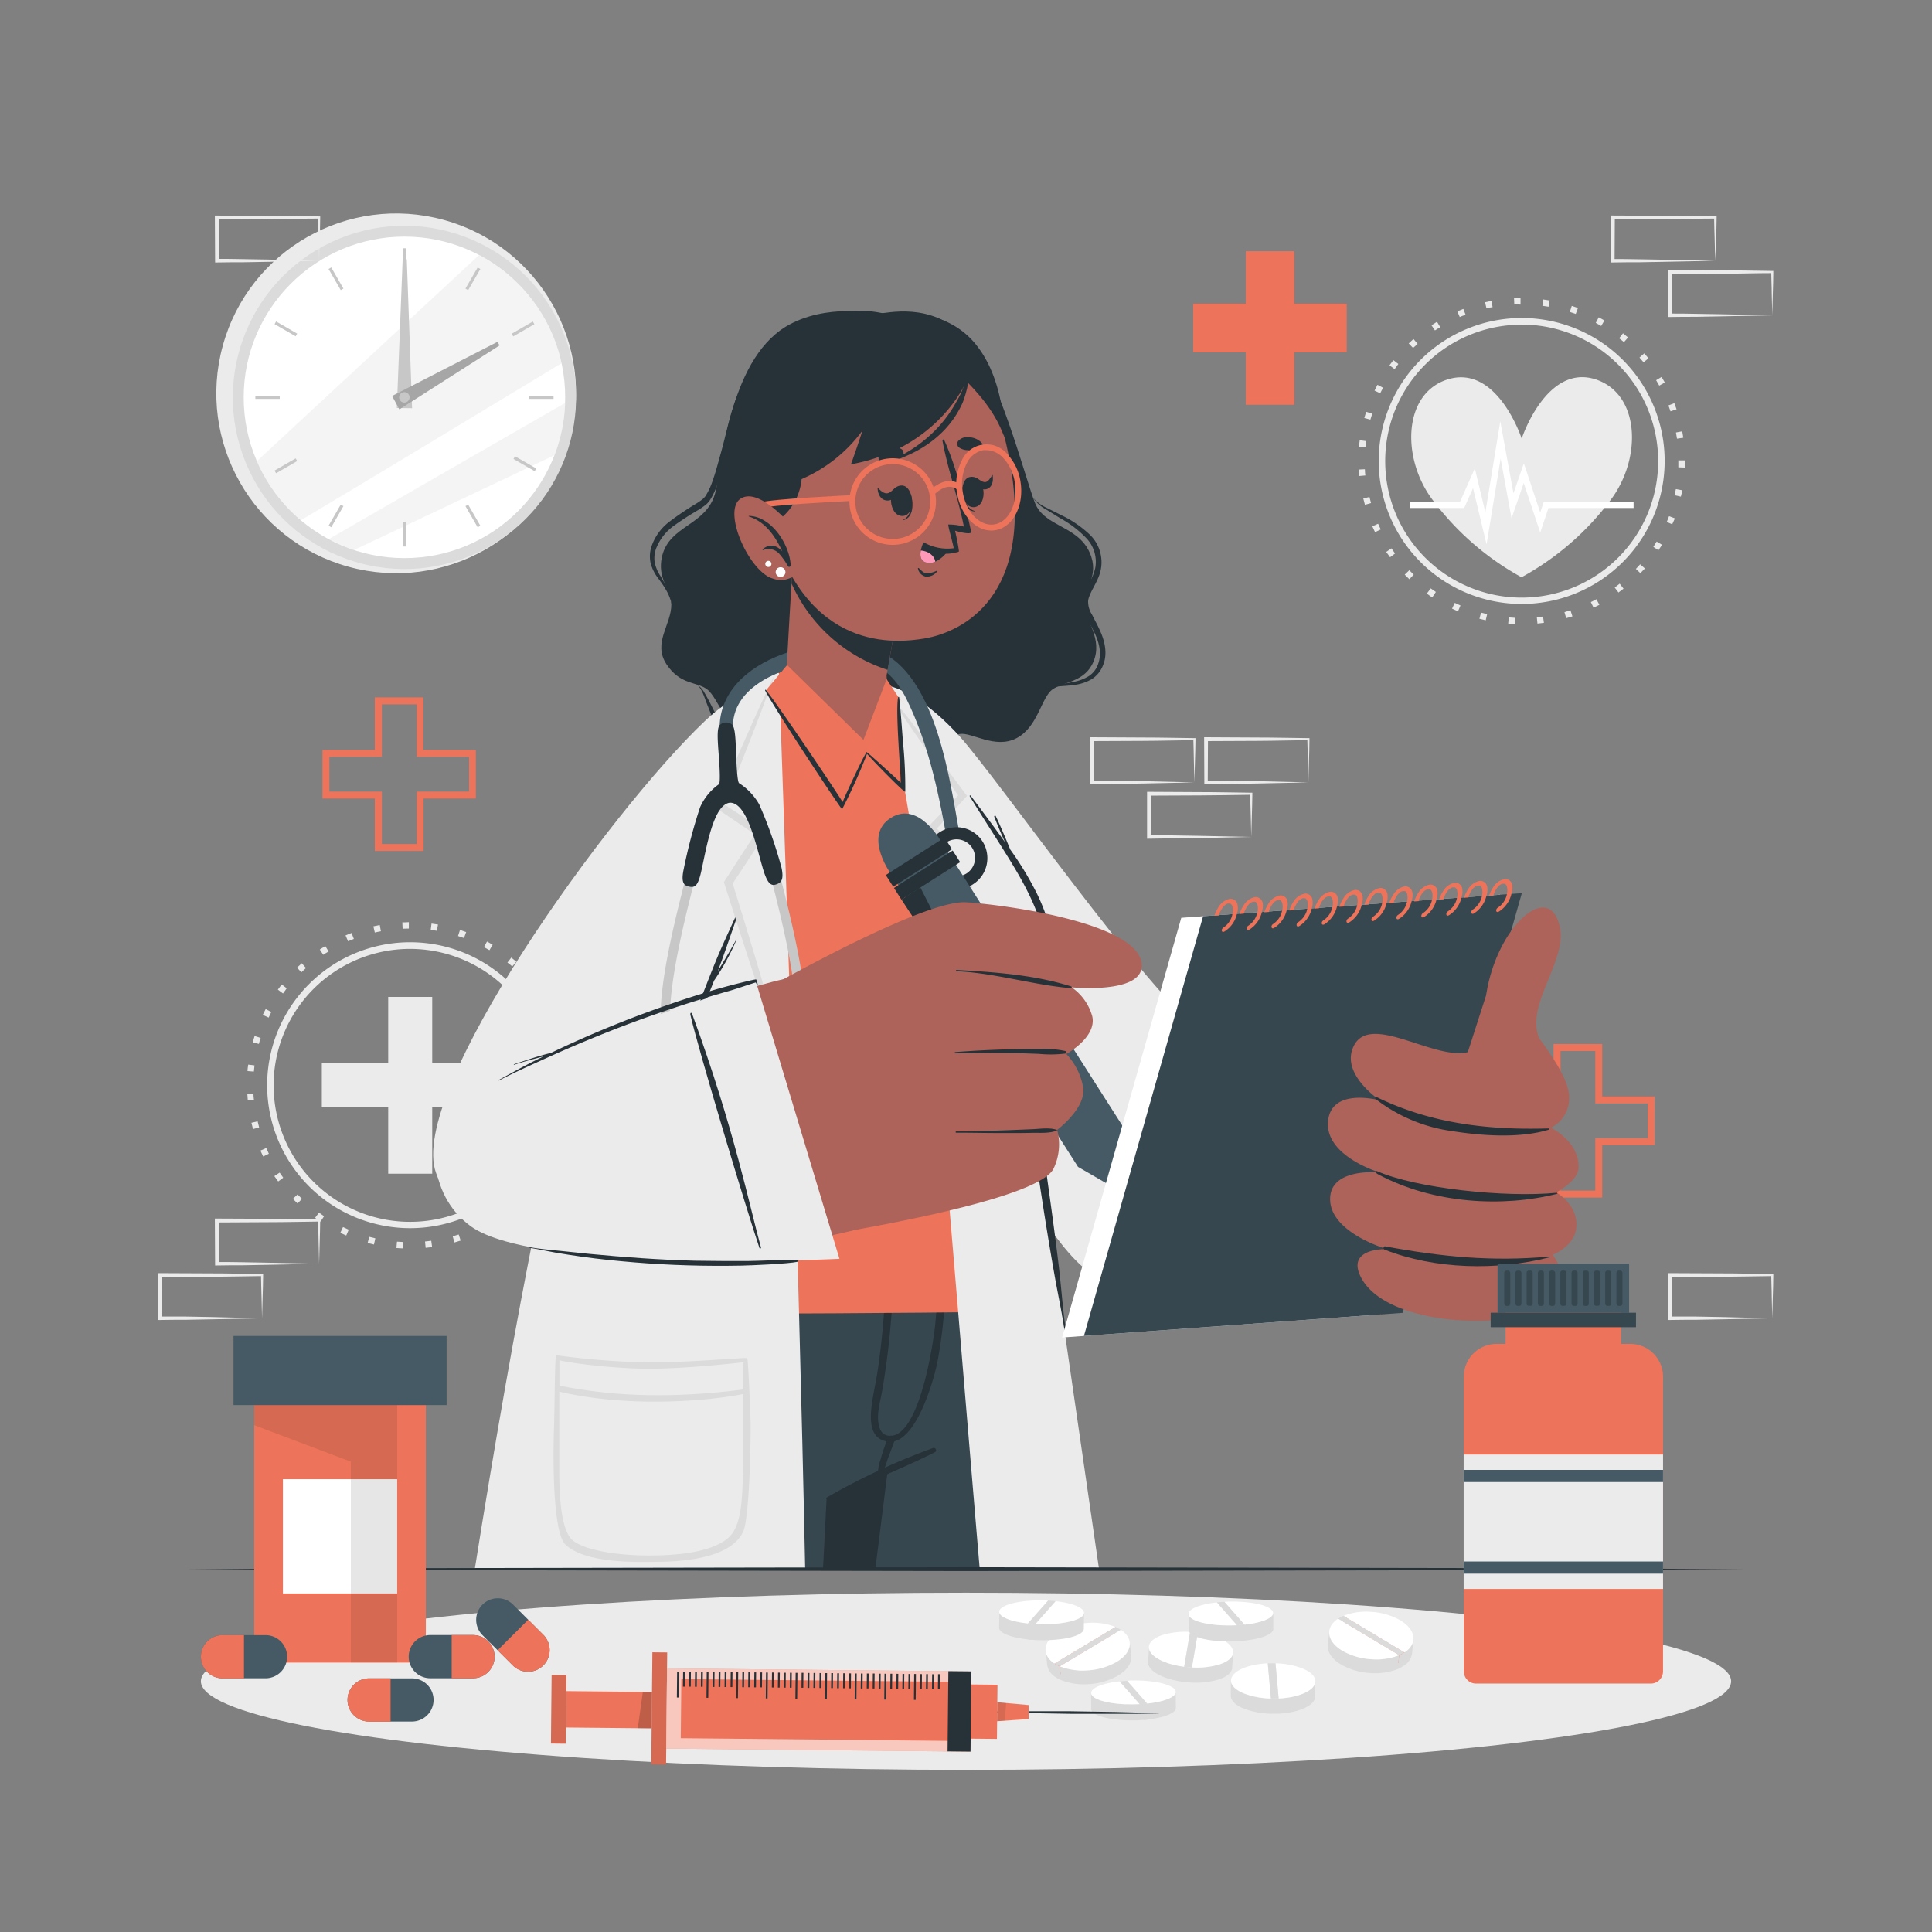 <svg xmlns="http://www.w3.org/2000/svg" viewBox="0 0 500 500"><rect x="0" y="0" width="500" height="500" fill="#808080" stroke="none"/><g id="freepik--background-complete--inject-79"><path d="M106.14,317.85a37,37,0,1,1,37-37A37,37,0,0,1,106.14,317.85Zm0-72.28a35.32,35.32,0,1,0,35.31,35.32A35.36,35.36,0,0,0,106.14,245.57Z" style="fill:#ebebeb"></path><path d="M104.28,323.08c-.56,0-1.12-.06-1.68-.1l.14-1.64c.53,0,1.07.08,1.61.1Zm5.88-.15L110,321.3c.54-.05,1.07-.12,1.61-.19l.22,1.63C111.28,322.82,110.73,322.88,110.16,322.93Zm-13.38-.85c-.55-.12-1.09-.26-1.64-.4l.43-1.59c.52.14,1.05.27,1.57.39Zm20.83-.53-.45-1.59c.52-.14,1-.3,1.55-.47l.51,1.57Zm-28-1.8c-.52-.22-1-.45-1.54-.69l.7-1.49c.49.24,1,.46,1.48.67Zm35.09-.9-.72-1.48c.49-.24,1-.48,1.44-.74l.78,1.45C125.68,318.34,125.18,318.6,124.67,318.85Zm-41.76-2.68c-.47-.31-.94-.63-1.39-1l1-1.34c.43.32.88.63,1.33.92Zm48.23-1.24-1-1.33,1.28-1,1,1.28C132,314.25,131.59,314.6,131.14,314.93ZM77,311.45c-.41-.39-.81-.78-1.2-1.19L77,309.12c.38.39.76.77,1.15,1.14Zm59.82-1.53-1.19-1.13c.37-.39.73-.79,1.09-1.2l1.23,1.08C137.57,309.1,137.2,309.51,136.81,309.92ZM72,305.76c-.33-.45-.65-.91-1-1.38l1.37-.91c.3.44.61.89.93,1.32ZM141.5,304l-1.37-.9c.29-.45.58-.91.86-1.37l1.41.84C142.11,303,141.81,303.51,141.5,304Zm-73.39-4.7c-.25-.51-.48-1-.71-1.53l1.51-.66c.22.5.44,1,.67,1.47Zm77-2-1.51-.64c.21-.5.41-1,.6-1.51l1.54.58C145.49,296.26,145.28,296.78,145.06,297.3Zm-79.63-5.1c-.15-.54-.28-1.08-.41-1.63l1.6-.38c.12.53.25,1.05.4,1.57Zm81.93-2.12-1.6-.36c.12-.52.22-1.05.32-1.58l1.62.29C147.6,289,147.49,289.53,147.36,290.08Zm-83.28-5.32q-.08-.84-.12-1.68L65.6,283q0,.81.12,1.62Zm84.25-2.19-1.64-.06q0-.81,0-1.62v-.17h1.65v.16C148.37,281.46,148.36,282,148.33,282.57ZM65.7,277.33l-1.64-.14c0-.56.11-1.12.18-1.67l1.63.2C65.81,276.26,65.75,276.79,65.7,277.33Zm80.61-2.25c-.08-.53-.16-1.07-.26-1.59l1.62-.3c.1.55.19,1.1.27,1.66ZM67,270.17l-1.59-.43q.23-.81.48-1.62l1.57.5C67.27,269.13,67.12,269.65,67,270.17ZM144.64,268c-.18-.52-.36-1-.55-1.53l1.54-.58c.2.52.39,1.05.57,1.58Zm-75.12-4.65L68,262.65c.24-.51.49-1,.76-1.51l1.45.77C70,262.39,69.75,262.87,69.52,263.36Zm72.2-2c-.26-.47-.53-.94-.81-1.4l1.41-.85c.29.48.57,1,.84,1.46Zm-68.48-4.24-1.33-1c.33-.45.67-.9,1-1.34l1.29,1C73.89,256.24,73.56,256.67,73.24,257.11Zm64.42-1.79q-.51-.63-1-1.23l1.24-1.09c.37.42.73.85,1.08,1.28ZM78,251.62l-1.14-1.19c.41-.39.82-.77,1.24-1.14l1.09,1.23C78.81,250.88,78.41,251.24,78,251.62Zm54.57-1.51c-.41-.36-.83-.7-1.25-1l1-1.29c.44.35.87.7,1.3,1.07Zm-48.9-3-.91-1.37,1.42-.91.86,1.41C84.6,246.48,84.14,246.77,83.69,247.07Zm43-1.2-1.41-.79.77-1.45c.5.27,1,.54,1.47.83ZM90.08,243.6l-.65-1.51c.51-.22,1-.43,1.55-.63l.6,1.53C91.07,243.19,90.57,243.39,90.08,243.6Zm30-.83c-.51-.19-1-.36-1.54-.53l.51-1.57c.53.18,1.07.36,1.59.55ZM97,241.34l-.37-1.6c.54-.13,1.09-.24,1.65-.35l.3,1.62C98,241.11,97.51,241.22,97,241.34Zm16.07-.45c-.53-.09-1.06-.17-1.6-.24l.21-1.63c.56.07,1.12.16,1.67.25Zm-8.87-.54-.08-1.64c.56,0,1.12,0,1.69-.05v1.65C105.27,240.31,104.73,240.32,104.19,240.35Z" style="fill:#ebebeb"></path><polygon points="100.47 303.75 111.86 303.75 111.86 286.57 129.04 286.57 129.04 275.18 111.86 275.18 111.86 258 100.47 258 100.47 275.18 83.29 275.18 83.29 286.57 100.47 286.57 100.47 303.75" style="fill:#ebebeb"></polygon><path d="M416.83,129.39a71.81,71.81,0,0,1-23.06,20,71.76,71.76,0,0,1-23-20c-8.12-10.74-7.72-27.56,3.89-31.2,12.84-4,19.15,15.31,19.15,15.31s6.4-19.45,19.16-15.31C424.5,102,424.94,118.65,416.83,129.39Z" style="fill:#ebebeb"></path><polygon points="384.72 140.9 381.22 126.33 378.93 131.47 364.8 131.47 364.8 129.82 377.87 129.82 381.68 121.23 384.41 132.59 388.27 109.05 391.68 127.67 394.37 119.9 398.61 132.63 399.55 129.82 422.77 129.82 422.77 131.46 400.74 131.46 398.61 137.82 394.34 125.01 391.18 134.13 388.36 118.68 384.72 140.9" style="fill:#fff"></polygon><path d="M393.81,156.3a37,37,0,1,1,37-37A37,37,0,0,1,393.81,156.3Zm0-72.28a35.32,35.32,0,1,0,35.32,35.32A35.35,35.35,0,0,0,393.81,84Z" style="fill:#ebebeb"></path><path d="M392,161.53c-.56,0-1.12-.06-1.68-.11l.14-1.64c.53.05,1.07.08,1.62.11Zm5.89-.15-.16-1.64c.54-.05,1.08-.11,1.61-.18l.22,1.63C399,161.26,398.4,161.33,397.84,161.38Zm-13.39-.85c-.55-.12-1.09-.26-1.63-.4l.42-1.59c.52.14,1.05.27,1.58.39Zm20.83-.54-.45-1.58c.52-.15,1-.3,1.55-.47l.51,1.57C406.36,159.68,405.82,159.84,405.28,160Zm-28-1.79c-.52-.22-1-.45-1.54-.69l.7-1.49,1.48.67Zm35.1-.91-.72-1.48c.48-.23,1-.48,1.43-.73l.78,1.44C413.35,156.79,412.85,157.05,412.35,157.29Zm-41.77-2.68c-.47-.31-.93-.63-1.39-1l1-1.34c.44.32.88.62,1.33.92Zm48.23-1.24-1-1.32c.44-.32.86-.65,1.28-1l1,1.29C419.71,152.7,419.27,153,418.81,153.37Zm-54.15-3.47c-.41-.39-.81-.79-1.2-1.19l1.19-1.14q.56.57,1.14,1.14Zm59.82-1.53-1.19-1.14c.37-.39.73-.79,1.09-1.19l1.24,1.08C425.25,147.54,424.87,148,424.48,148.37Zm-64.81-4.16c-.33-.46-.65-.91-1-1.38l1.36-.92c.3.45.61.89.93,1.33Zm69.51-1.78-1.38-.9c.29-.46.58-.91.86-1.38l1.41.85C429.78,141.48,429.48,142,429.18,142.43Zm-73.4-4.71c-.25-.5-.48-1-.7-1.52l1.5-.66c.22.49.44,1,.68,1.47Zm77-2-1.51-.64c.21-.49.41-1,.6-1.5l1.54.58C433.16,134.7,433,135.23,432.73,135.74Zm-79.62-5.09c-.15-.54-.29-1.09-.42-1.63l1.6-.38c.12.53.26,1.05.4,1.57ZM435,128.53l-1.61-.36c.12-.53.23-1.06.32-1.59l1.62.29C435.27,127.43,435.16,128,435,128.53Zm-83.29-5.33q-.08-.83-.12-1.68l1.64-.08c0,.54.07,1.08.12,1.61ZM436,121l-1.65-.06c0-.54,0-1.08,0-1.62v-.17H436v.16C436,119.9,436,120.46,436,121Zm-82.64-5.24-1.63-.14c0-.56.1-1.12.17-1.68l1.64.21C353.48,114.7,353.42,115.24,353.37,115.78ZM434,113.53c-.07-.54-.16-1.07-.26-1.6l1.62-.3c.1.55.19,1.11.27,1.66Zm-79.33-4.91-1.59-.43c.15-.55.31-1.08.48-1.62l1.57.5C355,107.58,354.79,108.1,354.65,108.62Zm77.66-2.17c-.17-.51-.36-1-.55-1.52l1.54-.59q.3.8.57,1.59Zm-75.12-4.65-1.48-.71c.24-.51.5-1,.76-1.5l1.45.77C357.67,100.83,357.43,101.32,357.19,101.8Zm72.2-2c-.26-.48-.53-.94-.81-1.4l1.41-.85c.29.47.57,1,.84,1.45Zm-68.47-4.25-1.34-1q.5-.69,1-1.35l1.29,1C361.56,94.68,361.23,95.12,360.92,95.55Zm64.41-1.78c-.34-.42-.69-.83-1.05-1.24l1.24-1.08c.37.42.73.84,1.08,1.28Zm-59.64-3.71-1.14-1.18c.41-.39.82-.77,1.24-1.14L366.88,89C366.48,89.33,366.08,89.69,365.69,90.06Zm54.57-1.51c-.41-.35-.83-.69-1.25-1l1-1.29c.44.35.87.71,1.3,1.08Zm-48.89-3-.92-1.36c.47-.32.94-.62,1.42-.91l.86,1.41C372.27,84.93,371.81,85.22,371.37,85.51Zm43-1.19c-.46-.27-.93-.54-1.41-.79l.77-1.45c.5.26,1,.54,1.47.82Zm-36.59-2.27-.65-1.51q.76-.33,1.56-.63l.59,1.53C378.74,81.63,378.25,81.84,377.75,82.05Zm30-.84c-.51-.18-1-.36-1.53-.52l.5-1.57c.54.17,1.07.35,1.6.55Zm-23.1-1.42-.37-1.61c.54-.12,1.09-.24,1.65-.34l.3,1.61C385.71,79.55,385.18,79.67,384.66,79.79Zm16.07-.45c-.53-.09-1.06-.17-1.6-.24l.21-1.63c.56.07,1.12.15,1.67.25Zm-8.87-.54-.07-1.65c.55,0,1.11,0,1.68,0v1.64C392.94,78.76,392.4,78.77,391.86,78.8Z" style="fill:#ebebeb"></path><circle cx="102.54" cy="101.8" r="46.54" transform="translate(-22.79 173.71) rotate(-74.64)" style="fill:#ebebeb"></circle><circle cx="104.67" cy="102.84" r="44.41" transform="translate(-31.08 47.13) rotate(-22.18)" style="fill:#dbdbdb"></circle><circle cx="104.67" cy="102.84" r="41.6" style="fill:#fff"></circle><path d="M145.34,94c-19,11.48-50.09,30.31-67.49,40.63a41.68,41.68,0,0,1-11.37-15.28L124,66A41.65,41.65,0,0,1,145.34,94Z" style="fill:#ebebeb;opacity:0.5"></path><path d="M146.25,104.29a41.22,41.22,0,0,1-2.75,13.52L91.61,142.35a40.5,40.5,0,0,1-6.55-2.81C100.73,130.48,129.37,114,146.25,104.29Z" style="fill:#ebebeb;opacity:0.5"></path><rect x="104.27" y="64.26" width="0.8" height="6.31" style="fill:#c7c7c7"></rect><rect x="86.56" y="69" width="0.8" height="6.31" transform="translate(-24.43 53.14) rotate(-30)" style="fill:#c7c7c7"></rect><rect x="73.59" y="81.97" width="0.8" height="6.31" transform="translate(-36.73 106.63) rotate(-60)" style="fill:#c7c7c7"></rect><rect x="66.09" y="102.44" width="6.31" height="0.8" style="fill:#c7c7c7"></rect><rect x="70.84" y="120.15" width="6.31" height="0.8" transform="translate(-50.37 53.15) rotate(-30)" style="fill:#c7c7c7"></rect><rect x="83.81" y="133.12" width="6.31" height="0.8" transform="translate(-72.15 142.18) rotate(-60.04)" style="fill:#c7c7c7"></rect><rect x="104.27" y="135.12" width="0.8" height="6.31" style="fill:#c7c7c7"></rect><rect x="121.99" y="130.37" width="0.8" height="6.31" transform="translate(-50.37 79.08) rotate(-30)" style="fill:#c7c7c7"></rect><rect x="134.96" y="117.4" width="0.8" height="6.31" transform="matrix(0.5, -0.87, 0.87, 0.5, -36.73, 177.5)" style="fill:#c7c7c7"></rect><rect x="136.95" y="102.44" width="6.31" height="0.8" style="fill:#c7c7c7"></rect><rect x="132.21" y="84.72" width="6.31" height="0.8" transform="translate(-24.43 79.1) rotate(-30)" style="fill:#c7c7c7"></rect><rect x="119.24" y="71.75" width="6.31" height="0.8" transform="translate(-1.27 142.12) rotate(-60.02)" style="fill:#c7c7c7"></rect><polygon points="105.28 67.11 106.65 105.65 102.7 105.6 104.21 67.1 105.28 67.11" style="fill:#c7c7c7"></polygon><polygon points="129.28 89.4 103.36 105.95 101.47 102.48 128.77 88.46 129.28 89.4" style="fill:#a6a6a6"></polygon><path d="M106,102.84a1.35,1.35,0,1,1-1.35-1.35A1.35,1.35,0,0,1,106,102.84Z" style="fill:#c7c7c7"></path><path d="M82.59,327.06l-13.12.27-6.66.12c-2.23,0-4.47,0-6.7.05h-.44v-.44l-.06-11.19v-.51h.5l13.24.06c4.42,0,8.83.11,13.24.16h.28v.27c0,1.89-.09,3.78-.13,5.65Zm0,0-.14-5.66c0-1.86-.11-3.7-.13-5.53l.27.27c-4.41.05-8.82.16-13.24.16l-13.24.07.5-.5,0,11.19-.45-.45c2.18,0,4.36,0,6.55.05l6.58.12Z" style="fill:#ebebeb"></path><path d="M67.82,341.17l-13.12.27-6.66.12c-2.23,0-4.47,0-6.7.05H40.9v-.44L40.84,330v-.51h.5l13.24.06c4.41,0,8.83.11,13.24.16h.28V330c0,1.89-.08,3.78-.13,5.65Zm0,0-.14-5.66c-.05-1.86-.11-3.7-.13-5.53l.27.27c-4.41.05-8.83.16-13.24.16l-13.24.06.5-.49-.05,11.19-.45-.45c2.18,0,4.36,0,6.55,0l6.58.12Z" style="fill:#ebebeb"></path><path d="M338.6,202.49l-13.13.28-6.66.11c-2.22.05-4.46,0-6.69.06h-.44v-.45l-.05-11.19v-.5h.5l13.24.07c4.41,0,8.83.11,13.24.16h.28v.27c0,1.9-.08,3.79-.13,5.66Zm0,0-.14-5.65c0-1.86-.11-3.71-.13-5.54l.27.28c-4.41,0-8.83.15-13.24.16l-13.24.06.5-.5-.06,11.19-.44-.44c2.18,0,4.36,0,6.54,0l6.58.11Z" style="fill:#ebebeb"></path><path d="M323.83,216.6l-13.13.28L304,217c-2.22,0-4.46,0-6.69.06h-.45v-.45l0-11.19v-.5h.5l13.24.07c4.41,0,8.82.11,13.24.16h.27v.27c0,1.9-.09,3.79-.13,5.66Zm0,0-.14-5.65c-.05-1.86-.12-3.71-.14-5.54l.28.28c-4.42.05-8.83.15-13.24.16l-13.24.06.5-.5-.06,11.19-.44-.44c2.18,0,4.36,0,6.54.05l6.58.11Z" style="fill:#ebebeb"></path><path d="M309.11,202.49l-13.12.28-6.66.11c-2.23.05-4.46,0-6.7.06h-.44v-.45l-.06-11.19v-.5h.5l13.24.07c4.42,0,8.83.11,13.24.16h.28v.27c0,1.9-.09,3.79-.13,5.66Zm0,0-.14-5.65c0-1.86-.11-3.71-.13-5.54l.27.28c-4.41,0-8.82.15-13.24.16l-13.24.06.5-.5-.05,11.19-.45-.44c2.19,0,4.36,0,6.55,0l6.58.11Z" style="fill:#ebebeb"></path><path d="M458.66,341.17l-13.13.27-6.66.12c-2.22,0-4.46,0-6.69.05h-.45v-.44L431.68,330v-.51h.5l13.24.06c4.41,0,8.83.11,13.24.16h.27V330c0,1.89-.08,3.78-.13,5.65Zm0,0-.14-5.66c0-1.86-.12-3.7-.13-5.53l.27.27c-4.41.05-8.83.16-13.24.16l-13.24.06.5-.49-.06,11.19-.44-.45c2.18,0,4.36,0,6.54,0l6.58.12Z" style="fill:#ebebeb"></path><path d="M443.89,67.49l-13.13.27-6.66.12c-2.22,0-4.46,0-6.69.05H417v-.45l0-11.19v-.51h.51l13.24.06c4.41,0,8.82.11,13.24.16h.27v.27c0,1.9-.09,3.78-.13,5.65Zm0,0-.14-5.66c-.05-1.86-.12-3.7-.14-5.53l.28.27c-4.42,0-8.83.16-13.24.16l-13.24.07.5-.5-.06,11.19-.44-.45c2.18,0,4.35,0,6.54.06l6.58.11Z" style="fill:#ebebeb"></path><path d="M458.66,81.6l-13.13.27-6.66.12c-2.22,0-4.46,0-6.69.05h-.45V81.6l-.05-11.19V69.9h.5l13.24.06c4.41,0,8.83.11,13.24.16h.27v.27c0,1.89-.08,3.78-.13,5.65Zm0,0-.14-5.66c0-1.86-.12-3.7-.13-5.53l.27.27c-4.41,0-8.83.16-13.24.16l-13.24.07.5-.5-.06,11.19-.44-.45c2.18,0,4.36,0,6.54.06l6.58.11Z" style="fill:#ebebeb"></path><path d="M82.59,67.49l-13.12.27-6.66.12c-2.23,0-4.47,0-6.7.05h-.44v-.45L55.61,56.3v-.51h.5l13.24.06c4.42,0,8.83.11,13.24.16h.28v.27c0,1.9-.09,3.78-.13,5.65Zm0,0-.14-5.66c0-1.86-.11-3.7-.13-5.53l.27.27c-4.41,0-8.82.16-13.24.16l-13.24.07.5-.5,0,11.19L56.11,67c2.18,0,4.36,0,6.55.06l6.58.11Z" style="fill:#ebebeb"></path></g><g id="freepik--Shadow--inject-79"><ellipse cx="250" cy="435.11" rx="198.01" ry="22.92" style="fill:#ebebeb"></ellipse></g><g id="freepik--Icons--inject-79"><path d="M109.62,220.22H97V206.65H83.46V194.07H97V180.49h12.58v13.58h13.57v12.58H109.62Zm-10.79-1.79h9V204.86H121.4v-9H107.83V182.28h-9v13.58H85.25v9H98.83Z" style="fill:#ED745A"></path><path d="M414.65,309.92H402.06V296.35H388.49V283.77h13.57V270.19h12.59v13.58h13.57v12.58H414.65Zm-10.79-1.79h9V294.56h13.57v-9H412.86V272h-9v13.58H390.28v9h13.58Z" style="fill:#ED745A"></path><polygon points="348.54 78.59 348.54 91.17 334.97 91.17 334.97 104.75 322.39 104.75 322.39 91.17 308.81 91.17 308.81 78.59 322.39 78.59 322.39 65.02 334.97 65.02 334.97 78.59 348.54 78.59" style="fill:#ED745A"></polygon></g><g id="freepik--Character--inject-79"><path d="M227.11,81.18c2.61-.08,13.54-3.15,22.58,5.78,8.56,8.45,15.69,37.19,18.2,43.3S278.89,136,282,143c2.7,6.07-1.54,9.14-1.28,13.86.21,3.67,4.71,8.5,2.27,14.36-2.21,5.33-7.64,5.15-10.58,7.18s-3.74,9.7-9.31,12.63-11.62-1.61-14.74-1.08-5.29,10.7-15.61,11.49-14.64-7.36-19.12-8.39-14.57,3.6-20.23-.89-7.61-11.37-10.2-13.6-7.06-1.1-10.71-6.65,1.29-10.23,1.25-15.54c0-3.7-3.77-6.51-2.4-12.39,1.89-8.08,11.43-7.94,13.73-16.3,1.8-6.55,3.29-34,18.3-43.15C213.77,78.28,227.11,81.18,227.11,81.18Z" style="fill:#263238"></path><path d="M267.34,128.78a9.19,9.19,0,0,0,3.27,3l3.77,2.33a27.64,27.64,0,0,1,6.86,5.27,8.87,8.87,0,0,1,2.22,7.57,13.64,13.64,0,0,1-1.57,3.88,15.94,15.94,0,0,0-1.89,4.27,7.53,7.53,0,0,0,1.18,4.72c.69,1.34,1.43,2.6,2.05,3.9,1.25,2.56,1.92,5.39,1,8a6.06,6.06,0,0,1-2.35,3.19,11,11,0,0,1-3.92,1.53c-1.42.33-2.88.52-4.35.77a7.48,7.48,0,0,0-4.09,1.65,7.84,7.84,0,0,1,4.15-1.2c1.47-.13,2.95-.19,4.44-.41a11.82,11.82,0,0,0,4.35-1.44,7.28,7.28,0,0,0,3-3.65c1.27-3,.41-6.42-.85-9.11-.62-1.38-1.36-2.69-2-4a6.12,6.12,0,0,1-1-3.7c.5-2.46,2.79-5,3.31-8.14a9.94,9.94,0,0,0-2.77-8.74,28.45,28.45,0,0,0-7.41-5.11l-4-2A9.93,9.93,0,0,1,267.34,128.78Z" style="fill:#263238"></path><path d="M191,101.93c-2.06,4.91-3,10.18-4.42,15.24-.72,2.53-1.35,5.09-2.25,7.53a17.3,17.3,0,0,1-1.59,3.42,2.57,2.57,0,0,1-.51.67,3,3,0,0,1-.63.57c-.5.38-1,.73-1.59,1.07a79.73,79.73,0,0,0-6.64,4.48,13.54,13.54,0,0,0-4.82,6.67,8.45,8.45,0,0,0-.16,4.21,10.94,10.94,0,0,0,1.82,3.7c1.59,2.13,3.11,4.27,3.61,6.92-.1-2.7-1.58-5.14-2.92-7.37a10.18,10.18,0,0,1-1.46-3.47,7.2,7.2,0,0,1,.36-3.61,13.06,13.06,0,0,1,4.53-5.85,77.07,77.07,0,0,1,6.6-4.26c.56-.37,1.12-.75,1.67-1.18A5.59,5.59,0,0,0,184,129a18.58,18.58,0,0,0,1.69-3.78,64.52,64.52,0,0,0,2.06-7.74l1.52-7.8A67.8,67.8,0,0,1,191,101.93Z" style="fill:#263238"></path><path d="M180.46,177.22c1.35,1.32,1.81,3.25,2.52,5s1.37,3.54,2.15,5.29a27.45,27.45,0,0,0,2.82,5.07,12.55,12.55,0,0,0,4.47,4c3.93,1.71,8.11.76,11.66-.49,1.81-.64,3.55-1.37,5.33-2a11.83,11.83,0,0,1,5.48-.86,11,11,0,0,0-5.71.06c-1.87.44-3.67,1-5.49,1.52-3.54,1-7.4,1.63-10.55.2a11.36,11.36,0,0,1-3.91-3.46,34.33,34.33,0,0,1-2.94-4.69c-.9-1.65-1.71-3.35-2.56-5-.44-.85-.89-1.69-1.38-2.51A5.67,5.67,0,0,0,180.46,177.22Z" style="fill:#263238"></path><polygon points="278.65 406.09 192.03 406.09 186.88 298.95 264.28 298.95 278.65 406.09" style="fill:#37474f"></polygon><polygon points="240.04 298.95 230.89 371.51 230.88 371.62 230.68 373.13 230.31 376.1 229.89 379.41 229.74 380.59 229.62 381.54 226.53 406.09 192.03 406.09 186.88 298.95 240.04 298.95" style="fill:#263238"></polygon><path d="M261.06,406.09h-2.29c-.12-.95-.23-1.89-.35-2.84-3.08-25-6.07-50-8.67-75-.24-2.29-.48-4.59-.71-6.88,0-.36.58-.43.63-.07.21,1.54.43,3.08.63,4.62C254,352.62,257.52,379.36,261.06,406.09Z" style="fill:#263238"></path><path d="M256.42,298.87a.32.32,0,0,1,0,.08c-.23,1.07-2.76,12.81-6.1,27-.18.77-.36,1.55-.55,2.33-1.48,6.19-3.09,12.74-4.72,19-3.52,13.59-7.13,25.77-9.59,29.78a3.93,3.93,0,0,1-1.09,1.27c-.8.47-2.5,1.31-4.61,2.3l-1.4.65-1.2.55c-4.8,2.2-10.57,4.72-13.24,5.83l0,0v.21l-.93,18.24H131.4l8.64-52,10.43-55.19Z" style="fill:#37474f"></path><path d="M241.42,374.76A174.54,174.54,0,0,0,214,387.53a.31.31,0,0,0,.26.56c9.23-4,18.65-7.76,27.65-12.23A.6.6,0,0,0,241.42,374.76Z" style="fill:#263238"></path><path d="M244.2,311.52c0-.32-.58-.39-.58,0,.07,11-.63,20.6-1.55,30.85-.43,4.75-4.25,31-12.5,29.12-1.38-.32-2.09-1.68-2.3-3.76-.26-2.51.68-5.57,1.09-8.06.92-5.5,1.65-11,2.12-16.58a150.26,150.26,0,0,0-.33-31.09.27.27,0,0,0-.53,0c0,14.36-.37,28.69-2.51,42.92-1,6.83-4.48,17.12,2.67,18.18s12-16.17,12.88-20.89C245.14,339,245.24,324.84,244.2,311.52Z" style="fill:#263238"></path><path d="M229.79,372.16a43.6,43.6,0,0,0-1.86,5.44,12.61,12.61,0,0,0-.77,4.48c0,.29.42.32.57.12a15.59,15.59,0,0,0,1.92-4.35c.63-1.69,1.29-3.36,1.87-5.06A.92.92,0,0,0,229.79,372.16Z" style="fill:#263238"></path><path d="M168.76,377.62c-.82,9.5-1.79,19-2.81,28.47h-.89c1-9.5,2.14-19,3.37-28.48C168.46,377.4,168.78,377.4,168.76,377.62Z" style="fill:#263238"></path><path d="M224.75,203.06c7.47,24.36,39.8,111.37,61.48,124.63,14.19,8.67,85.46,13.6,99.17,7.24,7.61-3.54,5.24-61.1-3.73-61.42-11.19-.4-66.2-1.88-72.29-4.79s-47.18-57.86-62.84-74.51C219.55,165.49,219.77,186.84,224.75,203.06Z" style="fill:#ad6359"></path><path d="M364.62,269.19l-10.16,70.4s-57.88,1.7-73.66-11.21C258.31,310,226.06,217,222.4,202.45c-8.67-34.5,10.65-28.74,25.85-12,9.87,10.9,48.7,66.66,63.08,76.93C315.41,270.33,364.62,269.19,364.62,269.19Z" style="fill:#ebebeb"></path><path d="M340.2,336.14c1.19-10.45,7.62-53,9.63-62.13.14-.63.58-.7.52,0-2.81,31.39-8,52-9.73,62.18C340.57,336.43,340.17,336.41,340.2,336.14Z" style="fill:#263238"></path><path d="M264.31,272.81l9.67,66.5s-108.38,1.6-135.29-.29c0,0,21.95-124.33,50.88-155.75,14.47-15.71,31.46-14.53,42.29-3.55,2.74,2.78,35.43,46,38.87,62.49C273.73,256.77,264.31,272.81,264.31,272.81Z" style="fill:#ED745A"></path><path d="M222.08,265.39a118.64,118.64,0,0,1,17.38-.29c2.87.21,5.72.54,8.57.94,1.42.2,2.85.35,4.27.49a18.31,18.31,0,0,0,4.5,0c.13,0,.16.18,0,.21a33.1,33.1,0,0,1-4.2.68,29.82,29.82,0,0,1-4.12,0c-2.92-.18-5.83-.49-8.75-.7-5.88-.42-11.76-.85-17.66-.84C221.82,265.88,221.81,265.42,222.08,265.39Z" style="fill:#263238"></path><path d="M209,273a128.56,128.56,0,0,1,14-3.24c2.36-.4,4.73-.66,7.12-.86,1.13-.09,2.28-.17,3.42-.23s2.52,0,3.77,0c.13,0,.17.19,0,.21-1.18.11-2.35.42-3.52.61l-3.54.54c-2.35.37-4.7.77-7.07,1.12-4.72.69-9.42,1.43-14.12,2.29C208.76,273.41,208.72,273.05,209,273Z" style="fill:#263238"></path><path d="M208.38,406.09H122.87c10-62.82,22-127.16,33.55-159.54,24.86-69.81,45.15-72.48,45.15-72.48v.08c.11,2.95,3,82.08,5.22,165.77C207.39,362.1,207.94,384.6,208.38,406.09Z" style="fill:#ebebeb"></path><path d="M194.26,368.6c0-2.44-.54-14-.76-16.33h0c0-.27-.1-.81-.32-.81-3.19,0-14.26,1.13-25.41,1.13a202.35,202.35,0,0,1-23.83-1.86c-.37.11-.37,12.81-.57,18.95-.4,12.81.19,27.3,2.92,30,5.1,5,18.69,4.57,23,4.53s19.5-.05,23.07-7.89C193.88,392.81,194.3,374.93,194.26,368.6Zm-2,13c-.18,6.32-.38,12-2.81,15.33-2.08,2.81-7.95,5.64-21.46,5.63-9.76,0-18-1.79-20.25-4.39-2.7-3.11-3-12.05-3-17.39,0-7.37,0-13.26,0-20.62,18.87,4.38,39.63,2.22,47.5.63C192.27,361.1,192.44,376.65,192.29,381.6Zm.05-22c-24.51,3.15-39.68.52-47.54-1,0-2.36,0-4.2,0-6.57,3.37.85,14.71,2.2,23.21,2.2,7.91,0,19.53-1.1,24.46-1.69C192.3,354.48,192.4,358.7,192.34,359.59Z" style="fill:#dbdbdb"></path><path d="M199,206.89c-4.81,19.91-29.55,90.73-35.7,96.87-7.33,7.32-39.29,29.83-50.43-.14-7.72-20.75,44.74-93.49,69.53-117C194.5,175.21,207.05,173.53,199,206.89Z" style="fill:#ebebeb"></path><path d="M190.54,243.17c-1.5,2.77-3.15,5.46-4.77,8.16.38-1,.75-2,1.11-3,1.56-4.31,3-8.67,4.59-13,.06-.14-.16-.19-.22-.06-1.67,3.75-3.44,7.47-5.07,11.25s-3,7.42-4.48,11.17c-2.91,7.55-5.86,15.09-8.56,22.72a125.07,125.07,0,0,0-4.1,12.88c0,.12.15.21.21.09,1.79-3.61,3.2-7.41,4.64-11.17s2.88-7.48,4.28-11.24,2.89-7.65,4.37-11.46c.74-1.92,1.51-3.82,2.26-5.73a60,60,0,0,0,5.83-10.62C190.65,243.16,190.56,243.12,190.54,243.17Z" style="fill:#263238"></path><path d="M200.67,174.16q-4,8.44-7.76,17c-2.5,5.7-5.08,11.36-7.5,17.1l-.3.72.65.44,10.49,7.09L196,215c-2.85,4.26-5.61,8.57-8.39,12.87l-.27.42.15.46c2.81,8.71,5.52,17.45,8.47,26.12s5.84,17.35,8.94,26q-3.57-13.28-7.48-26.43c-2.52-8.8-5.28-17.52-7.94-26.28l-.12.88c2.82-4.27,5.66-8.53,8.42-12.85l.57-.9-.87-.57-10.62-6.9.36,1.16c2.38-5.75,4.58-11.57,6.88-17.35S198.53,180,200.67,174.16Z" style="fill:#dbdbdb"></path><path d="M284.43,406.09H253.55c-1.83-21.63-3.71-44.24-5.57-66.47-2.65-31.77-5.27-62.77-7.71-89.07a538.74,538.74,0,0,0-11.53-72.72c-.14-.61-.23-1-.25-1.05s0,0,0,0a13.62,13.62,0,0,1,3.27,2.85.94.94,0,0,0,.1.1l.33.37a3.15,3.15,0,0,1,.25.28c5.31,5.83,14.19,17.75,22.09,30,7.62,11.8,14.34,23.89,16,31.07l.09.4c.05.23.09.45.13.67a38.77,38.77,0,0,1,.55,5.76h0a44.17,44.17,0,0,1-5.91,22.49,1.4,1.4,0,0,1-.09.17c-.26.44-.42.67-.42.67l0,.11L275,341Z" style="fill:#ebebeb"></path><path d="M260.06,220.52c-3-4.82-6.13-9.59-9.1-14.45-.09-.14.13-.3.23-.17,3,4,6,8,8.91,12.07-1-2.17-1.91-4.35-2.78-6.57-.1-.25.25-.46.37-.21,1.35,2.85,2.56,5.75,3.76,8.67a82.67,82.67,0,0,1,6.92,11.44c4.13,8.49,5.91,17.77,3.67,27.05a33.65,33.65,0,0,1-2.7,7.4c-.8,1.6-3.41,5.08-3.39,5.18,1.7,9.48,3,19.07,4.31,28.61s2.72,19.3,3.85,29c.63,5.48,1,11,1.84,16.47,0,.2-.28.28-.31.08-.69-4.76-1.72-9.47-2.57-14.21s-1.64-9.48-2.41-14.24c-1.54-9.6-2.92-19.24-4.31-28.87-.78-5.44-1.64-10.89-2.26-16.36-.07-.6,2.39-4.48,3.12-6a38.78,38.78,0,0,0,2.38-6.26,35,35,0,0,0,1.14-13.47C269.68,236.46,264.9,228.25,260.06,220.52Z" style="fill:#263238"></path><path d="M228.74,177.83q4.78,7.26,9.73,14.39c3.32,4.74,6.56,9.54,9.94,14.23l.07-1.12-8.12,8.51-.67.7.71.69c3.42,3.31,6.9,6.56,10.37,9.82l-.29-.84c-1.26,8.82-2.61,17.62-3.73,26.46s-2.31,17.67-3.28,26.53c1.68-8.76,3.21-17.53,4.68-26.32s2.84-17.59,4.24-26.38l.08-.5-.37-.35c-3.43-3.3-6.86-6.61-10.34-9.85l0,1.39,8-8.66.5-.54-.43-.58c-3.41-4.67-7-9.24-10.44-13.87S232.35,182.37,228.74,177.83Z" style="fill:#dbdbdb"></path><path d="M189.7,189.07c-.81-11.83,13.52-16.53,22.38-17.75,10.49-1.44,17.48-.57,22.53,9.61,5.32,10.73,8.11,23.18,10.2,34.93.39,2.19,3.81,1.64,3.42-.56-2.41-13.53-5.87-38.78-19.35-46.12-12.41-6.77-44,.4-42.6,20.44.15,2.23,3.57,1.66,3.42-.55Z" style="fill:#455a64"></path><path d="M255.42,220.77a8,8,0,1,1-9.12-6.58A7.95,7.95,0,0,1,255.42,220.77Z" style="fill:#263238"></path><path d="M252.29,221.28a4.79,4.79,0,1,1-5.49-4A4.78,4.78,0,0,1,252.29,221.28Z" style="fill:#ebebeb"></path><path d="M201.73,226.13c8.75,33.23,7.4,41.35,4.64,45.17a22,22,0,0,1-7.8,6.3l-1-2.19.5,1.09-.5-1.09a20,20,0,0,0,6.85-5.52c2-2.76,3.64-10.24-5-43.15Z" style="fill:#c7c7c7"></path><rect x="195.1" y="272.5" width="5.14" height="8.36" rx="1.11" transform="translate(51.4 583.65) rotate(-118.98)" style="fill:#263238"></rect><path d="M180,227c-6.59,25-8.18,38.76-5,43.15a19.94,19.94,0,0,0,6.85,5.51l-1,2.2a22,22,0,0,1-7.8-6.3c-3.78-5.22-2.44-18.31,4.63-45.17Z" style="fill:#c7c7c7"></path><rect x="179.2" y="272.72" width="5.14" height="8.36" rx="1.11" transform="translate(-148.5 302.01) rotate(-61.06)" style="fill:#263238"></rect><path d="M176.87,225.3a137.86,137.86,0,0,1,4.31-16.38A14.48,14.48,0,0,1,186,203c.48-.05.27-4.27,0-7.71-.22-3-.54-6.58.19-7.56a2.38,2.38,0,0,1,3.31-.17c.83.89.88,4.45,1,7.5.12,3.45.36,7.66.84,7.66a15.79,15.79,0,0,1,5.15,5.47,114.3,114.3,0,0,1,5.76,16.35c.77,3.56-.4,4-1.42,4.36-1.44.49-2.36-.5-3.49-4.44-1.8-6.24-4.07-16.75-8.42-16.72h0c-4.31.44-6.06,11.57-7.44,17.78-.87,3.89-1.69,4.26-3.18,3.92C177.26,229.19,176.19,228.75,176.87,225.3Z" style="fill:#263238"></path><path d="M229.45,174.79s1,19.27-2.56,19.59c-10.79,1-22.79-13.84-23.45-16.19-.17-.6.7-15.56,1.41-27.19.45-7.48.84-13.58.84-13.58l27.57,15.8-3.55,20.13Z" style="fill:#ad6359"></path><path d="M233.26,153.22l-3.55,20.13A41,41,0,0,1,204.85,151c.45-7.48.84-13.58.84-13.58l3.47,1.84Z" style="fill:#263238"></path><path d="M261.64,121.16c5.75,35.42-14.82,42.86-22.46,44.09-6.93,1.12-30.68,4.05-40.06-30.59s5.27-48.5,21-51.9S255.89,85.74,261.64,121.16Z" style="fill:#ad6359"></path><path d="M253,116.79a22.78,22.78,0,0,1-2.47-.29,4,4,0,0,1-2.45-.77,1.28,1.28,0,0,1-.14-1.55,3.15,3.15,0,0,1,3-1,4.59,4.59,0,0,1,3.06,1.37A1.36,1.36,0,0,1,253,116.79Z" style="fill:#263238"></path><path d="M229,119.87c.83-.18,1.56-.48,2.36-.73a4,4,0,0,0,2.28-1.21,1.27,1.27,0,0,0-.15-1.55,3.14,3.14,0,0,0-3.17-.45,4.65,4.65,0,0,0-2.76,1.9A1.37,1.37,0,0,0,229,119.87Z" style="fill:#263238"></path><path d="M235.73,127.94c0-.09-.17.13-.16.23.36,2.42.36,5.25-1.75,6.31-.06,0,0,.15,0,.13C236.49,133.93,236.46,130.17,235.73,127.94Z" style="fill:#263238"></path><path d="M233.27,125.65c-3.93.15-3.34,8,.31,7.88S236.57,125.52,233.27,125.65Z" style="fill:#263238"></path><path d="M231.76,126.18c-.65.5-1.27,1.34-2.09,1.48s-1.74-.6-2.42-1.35c-.07-.07-.14,0-.13.11.09,1.5.79,3,2.42,3.11s2.45-1.32,2.71-2.87C232.3,126.38,232,126,231.76,126.18Z" style="fill:#263238"></path><path d="M249.12,126.13c0-.1.2.1.2.2.09,2.44.6,5.22,2.86,5.88.07,0,.07.15,0,.14C249.45,132.16,248.81,128.45,249.12,126.13Z" style="fill:#263238"></path><path d="M251.12,123.43c3.9-.56,4.74,7.28,1.13,7.8S247.85,123.91,251.12,123.43Z" style="fill:#263238"></path><path d="M252.81,123.77c.67.35,1.36,1,2.11,1s1.4-1,1.86-1.82c.05-.09.12,0,.13.07.21,1.5-.12,3.11-1.53,3.55s-2.39-.78-2.91-2.23C252.38,124.08,252.54,123.63,252.81,123.77Z" style="fill:#263238"></path><path d="M237.76,147c.6.55,1.21,1.32,2.1,1.37a6.5,6.5,0,0,0,2.61-.69.08.08,0,0,1,.1.12,3.28,3.28,0,0,1-3,1.42,2.6,2.6,0,0,1-2-2.1C237.49,147,237.67,147,237.76,147Z" style="fill:#263238"></path><path d="M247.17,137.34s.82,3.59,1,5.31c0,.16-.4.27-1,.36,0,0,0,0-.06,0a8.16,8.16,0,0,1-8.18-2.35c-.14-.16.06-.35.23-.26a12.35,12.35,0,0,0,7.63,1.48c.08-.48-1.61-6.1-1.34-6.14a14.57,14.57,0,0,1,4,.54c-1.49-7.53-4.18-14.76-5.55-22.28a.24.24,0,0,1,.44-.15c3.35,7.38,5.26,16,7,23.74C251.52,138.55,247.88,137.57,247.17,137.34Z" style="fill:#263238"></path><path d="M245.22,142.67a8.11,8.11,0,0,1-3.17,2.69,3.62,3.62,0,0,1-2.24.24c-1.64-.35-1.74-1.84-1.5-3.13a8.71,8.71,0,0,1,.64-2A10.55,10.55,0,0,0,245.22,142.67Z" style="fill:#263238"></path><path d="M242.05,145.36a3.62,3.62,0,0,1-2.24.24c-1.64-.35-1.74-1.84-1.5-3.13C240.05,142.58,241.83,143.68,242.05,145.36Z" style="fill:#ff99ba"></path><path d="M199.12,136a14.78,14.78,0,0,0,8.33-12,38.5,38.5,0,0,0,15.77-12.58c-.24.74-2,6.07-3,8.75,22.76-4.14,29.88-21.51,29.88-21.51,7.35,7.39,8.8,12.11,9.85,14.46,0,0,.24-14-6.9-23.33A20.62,20.62,0,0,0,231.75,82a28.79,28.79,0,0,0-30.84,8C186.06,106,199.12,136,199.12,136Z" style="fill:#263238"></path><path d="M237.54,116.54a42,42,0,0,1-11.68,4.23s-.05,0,0,0a35.74,35.74,0,0,0,16.74-10,33.27,33.27,0,0,0,4.94-6.84,23.47,23.47,0,0,0,3.07-8.66.18.18,0,0,1,.35,0,27.39,27.39,0,0,1-1.85,9A25,25,0,0,1,244,111.7a28.7,28.7,0,0,1-6.47,4.84" style="fill:#263238"></path><path d="M231.29,141a11.2,11.2,0,1,1,10.53-14.21h0a11.21,11.21,0,0,1-7.78,13.8A11.44,11.44,0,0,1,231.29,141Zm-.48-20.9a9.48,9.48,0,0,0-2.39.36,9.69,9.69,0,1,0,2.39-.36Z" style="fill:#ED745A"></path><path d="M256.72,137.3c-4.28.1-8.27-4.2-9.09-10a13.36,13.36,0,0,1,1.26-8.08,7,7,0,0,1,11.82-1.67,13.36,13.36,0,0,1,3.44,7.43c.86,6.11-2.14,11.61-6.7,12.25A4.4,4.4,0,0,1,256.72,137.3Zm-1.61-20.8a5.46,5.46,0,0,0-.57,0,6,6,0,0,0-4.33,3.39,11.87,11.87,0,0,0-1.09,7.17c.74,5.3,4.38,9.19,8.12,8.66s6.17-5.27,5.43-10.56a12,12,0,0,0-3-6.6A6.15,6.15,0,0,0,255.11,116.5Z" style="fill:#ED745A"></path><path d="M241.63,128.14l-1.12-1c1.49-1.65,5.11-4.09,8.22-1.58l-.94,1.17C245,124.47,241.76,128,241.63,128.14Z" style="fill:#ED745A"></path><path d="M192.61,138l-1.41-.5c.23-.66,2.35-6.47,5.58-7.47,3-.93,23.17-1.87,24-1.9l.07,1.49c-5.77.26-21.31,1.12-23.64,1.84C195.09,132.08,193.17,136.36,192.61,138Z" style="fill:#ED745A"></path><path d="M205.19,136.47s-8.64-10.59-13.51-7.42S193.9,148,200,149.73a6.06,6.06,0,0,0,7.86-3.85Z" style="fill:#ad6359"></path><path d="M193.83,133.51a.08.08,0,0,0,0,.16c4.29,1.38,6.78,5.09,8.62,9-1.36-1.45-3.11-2.17-5.07-.54-.1.09,0,.25.13.22a3.72,3.72,0,0,1,4.19,1,18,18,0,0,1,2.21,3.17c.22.36.88.11.71-.31l0-.1C204.27,140.76,199.58,133.62,193.83,133.51Z" style="fill:#263238"></path><path d="M203.26,147.9a1.26,1.26,0,1,1-2.51.12,1.26,1.26,0,0,1,2.51-.12Z" style="fill:#fff"></path><path d="M199.64,145.9a.79.79,0,1,1-1.58.08.79.79,0,0,1,1.58-.08Z" style="fill:#fff"></path><path d="M229.46,175.76l-6,15.72-19.76-19.37-5.37,6.44s19.56,31,19.65,29.58l6.17-13.57,9.46,9.18-1.2-23.47Z" style="fill:#ED745A"></path><path d="M233.7,192.1c-.32-3.87-.55-7.77-1-11.62,0-.14-.24-.2-.27,0-.7,3.75.63,18.54.68,22.09l0,0c-.39-.4-8.76-8.07-8.84-7.94-1.35,2.16-5.88,12-6.19,12.94-3.09-4.92-16.19-24.32-19.83-29a.13.13,0,0,0-.23.14c2.75,5.21,19.69,30.81,19.92,30.73a152.81,152.81,0,0,0,6.45-14.34c1.42,1.68,9.88,10.35,9.9,9.78A120.57,120.57,0,0,0,233.7,192.1Z" style="fill:#263238"></path><path d="M230.86,226.6s-7.73-10.2-.35-14.91,13.37,6.6,13.37,6.6Z" style="fill:#455a64"></path><path d="M292,293.72h0l1.07,12.47.38,4.12-3.61-2.05L279,302h0v0l-48.39-75.84,13-8.31L292,293.72Z" style="fill:#455a64"></path><polygon points="293.1 306.21 293.46 310.32 289.86 308.27 293.1 306.21" style="fill:#37474f"></polygon><rect x="228.79" y="221.33" width="18.03" height="3.58" transform="translate(-82.68 162.94) rotate(-32.54)" style="fill:#263238"></rect><rect x="230.91" y="224.66" width="18.03" height="3.58" transform="translate(-84.14 164.62) rotate(-32.54)" style="fill:#263238"></rect><polygon points="233.29 232.81 238.19 229.68 253 258.85 251.13 259.89 233.29 232.81" style="fill:#263238"></polygon><path d="M203,253.37c7.43-1.47,30,62.05,19.15,64.74-48.16,12-87.59,4.44-96.93,0-12.25-5.87-13.27-21.6-8.15-28.86C126,276.66,191.48,255.66,203,253.37Z" style="fill:#ad6359"></path><path d="M295.49,250c-.12,7.33-18.17,5.51-18.17,5.51a13.5,13.5,0,0,1,5.35,7.49c1.25,5.43-6.71,9.77-6.71,9.77a16.7,16.7,0,0,1,4.38,8.79c.67,5.32-6.74,10.84-6.74,10.84a14.62,14.62,0,0,1-1,10.16c-4.47,8.26-54.35,16.24-60.56,17.37l-12-65s39.19-22.16,50-21.42C259.13,234.06,295.67,238.77,295.49,250Z" style="fill:#ad6359"></path><path d="M277.18,255.27c-9.52-3-19.74-3.69-29.6-4.26a.17.17,0,0,0,0,.34c9.82.45,19.75,3.54,29.53,4.39A.24.24,0,0,0,277.18,255.27Z" style="fill:#263238"></path><path d="M275.71,272a26.11,26.11,0,0,0-6.78-.52q-3.62,0-7.23.06-7.24.18-14.46.73c-.21,0-.24.34,0,.34,4.8-.11,9.61-.15,14.42-.06,2.41,0,4.81.11,7.22.19a30.91,30.91,0,0,0,6.8-.08A.35.35,0,0,0,275.71,272Z" style="fill:#263238"></path><path d="M273.39,292.37c-1.86-.6-4.19-.23-6.12-.14l-6.6.27c-4.39.15-8.78.3-13.18.3-.22,0-.24.34,0,.34,4.47,0,8.94.11,13.4.09,2.2,0,4.39,0,6.59-.06,1.86,0,4.2.15,6-.58A.12.12,0,0,0,273.39,292.37Z" style="fill:#263238"></path><path d="M195.68,254.21l21.57,71.57s-78.56,3.83-95.41-8.42c-11.71-8.52-10.74-24.55-5.45-30.07C127.94,275.24,195.68,254.21,195.68,254.21Z" style="fill:#ebebeb"></path><path d="M196.55,323c-3.39-10-15.78-51.2-17.86-60.29-.14-.63.22-.87.46-.24,10.88,29.59,15,50.45,17.79,60.38C197,323.12,196.64,323.27,196.55,323Z" style="fill:#263238"></path><path d="M195.7,253.47c-.43-.09-8,1.87-10.42,2.58q-7.09,2.11-14.08,4.58a286.71,286.71,0,0,0-27.28,11.22l-1.33.64c-3.25.78-6.42,1.9-9.58,2.94-.09,0,0,.17,0,.14,2.53-.84,5.1-1.5,7.67-2.18-1.42.69-2.85,1.39-4.25,2.12-2.49,1.29-4.92,2.68-7.39,4a.07.07,0,1,0,.07.12c4.15-2.15,8.46-4.06,12.72-6s8.7-3.83,13.1-5.61c8.67-3.51,17.51-6.65,26.46-9.41,2.52-.77,5-1.51,7.58-2.23,1.24-.35,6.4-2.1,6.62-2.12a2.16,2.16,0,0,1,.27.6c.06.21.3.21.25,0A6.23,6.23,0,0,0,195.7,253.47Z" style="fill:#263238"></path><path d="M206.34,326.1c-2.28-.16-10.69.25-12.94.25-4.54,0-9.07,0-13.61-.08-9.12-.24-18.2-.9-27.28-1.77-2.51-.24-5-.51-7.54-.78s-5.27-.47-7.85-.94c-.1,0-.14.14,0,.16,2.26.33,4.48.86,6.73,1.25s4.51.73,6.78,1.05c4.54.64,9.1,1.09,13.67,1.47,9.12.75,18.3,1,27.45.83,2.58-.05,12.21-.45,14.71-1C206.71,326.53,206.6,326.12,206.34,326.1Z" style="fill:#263238"></path><polygon points="357.37 340.17 274.87 346.15 305.71 237.53 388.21 231.55 357.37 340.17" style="fill:#fff"></polygon><polygon points="363.01 339.76 280.52 345.74 311.36 237.12 393.85 231.14 363.01 339.76" style="fill:#37474f"></polygon><path d="M320.12,236.5a7.25,7.25,0,0,1-3.22,4.56c-.75.48-1-.53-.29-1a5.49,5.49,0,0,0,2.2-2.89c.05-.19.11-.41.14-.6a3.83,3.83,0,0,0,0-2,1.28,1.28,0,0,0-.51-.69.18.18,0,0,1-.06-.05s-.09,0-.1,0a.62.62,0,0,1-.16,0,1.09,1.09,0,0,0-.58.09,2.39,2.39,0,0,0-.9.68,5.17,5.17,0,0,0-.74,1.16,6.19,6.19,0,0,0-.32.63l0,.15a.83.83,0,0,0-.08.22s-.06.09-.05.14l-1.17.09a8.9,8.9,0,0,1,1-2.12,4.52,4.52,0,0,1,3-2.25,1.82,1.82,0,0,1,2,1.56A4.71,4.71,0,0,1,320.12,236.5Z" style="fill:#ED745A"></path><path d="M326.58,236a7.33,7.33,0,0,1-3.22,4.56c-.76.48-1-.53-.29-1a5.42,5.42,0,0,0,2.19-2.89,4.39,4.39,0,0,0,.15-.6,3.83,3.83,0,0,0,0-2,1.29,1.29,0,0,0-.52-.69.14.14,0,0,1-.05,0s-.09,0-.11,0l-.15,0a1.09,1.09,0,0,0-.58.09,2.39,2.39,0,0,0-.9.68,4.55,4.55,0,0,0-.74,1.16,6.36,6.36,0,0,0-.32.64l0,.14a.68.68,0,0,0-.09.22c0,.05-.05.1,0,.14l-1.17.09a8.53,8.53,0,0,1,1-2.12,4.5,4.5,0,0,1,3-2.25,1.83,1.83,0,0,1,2,1.56A4.83,4.83,0,0,1,326.58,236Z" style="fill:#ED745A"></path><path d="M333,235.56a7.35,7.35,0,0,1-3.23,4.57c-.75.47-1-.54-.29-1a5.44,5.44,0,0,0,2.2-2.89c0-.19.12-.4.15-.59a4,4,0,0,0,0-2,1.23,1.23,0,0,0-.51-.69l-.06,0s-.08,0-.1,0H331a1,1,0,0,0-.57.08,2.42,2.42,0,0,0-.91.68,5.17,5.17,0,0,0-.74,1.16c-.12.2-.21.42-.32.64l0,.14a1,1,0,0,0-.08.22c0,.05-.05.1,0,.14l-1.17.09a8.48,8.48,0,0,1,1-2.12,4.49,4.49,0,0,1,3-2.24,1.81,1.81,0,0,1,2,1.55A4.82,4.82,0,0,1,333,235.56Z" style="fill:#ED745A"></path><path d="M339.49,235.09a7.3,7.3,0,0,1-3.22,4.57c-.75.48-1-.54-.29-1a5.53,5.53,0,0,0,2.2-2.89c.05-.2.11-.41.14-.6a3.86,3.86,0,0,0,0-2,1.31,1.31,0,0,0-.51-.69l-.06,0s-.09,0-.1,0h-.16a.93.93,0,0,0-.58.09,2.26,2.26,0,0,0-.9.67,5.17,5.17,0,0,0-.74,1.16,6.36,6.36,0,0,0-.32.64l0,.14a1.19,1.19,0,0,0-.08.22c0,.05-.06.1-.05.15l-1.17.08a8.9,8.9,0,0,1,1-2.12,4.5,4.5,0,0,1,3-2.24,1.81,1.81,0,0,1,2,1.55A4.71,4.71,0,0,1,339.49,235.09Z" style="fill:#ED745A"></path><path d="M346,234.62a7.37,7.37,0,0,1-3.22,4.57c-.76.48-1-.54-.29-1a5.46,5.46,0,0,0,2.19-2.89,4.39,4.39,0,0,0,.15-.6,3.82,3.82,0,0,0,0-2,1.32,1.32,0,0,0-.52-.7.14.14,0,0,1-.05,0s-.09,0-.11,0h-.15a1,1,0,0,0-.58.09,2.36,2.36,0,0,0-.9.67,4.78,4.78,0,0,0-.74,1.17,5.3,5.3,0,0,0-.32.63l0,.14a.79.79,0,0,0-.09.22c0,.05-.05.1,0,.15l-1.17.08a8.53,8.53,0,0,1,1-2.12,4.51,4.51,0,0,1,3-2.24,1.82,1.82,0,0,1,2,1.55A4.83,4.83,0,0,1,346,234.62Z" style="fill:#ED745A"></path><path d="M352.41,234.16a7.36,7.36,0,0,1-3.23,4.56c-.75.48-1-.54-.29-1a5.48,5.48,0,0,0,2.2-2.89c.05-.19.12-.41.15-.6a3.93,3.93,0,0,0,0-2,1.29,1.29,0,0,0-.51-.7l-.06,0s-.08,0-.1,0a.62.62,0,0,1-.16,0,1,1,0,0,0-.57.09,2.32,2.32,0,0,0-.91.68,5.17,5.17,0,0,0-.74,1.16c-.12.19-.21.41-.32.63l0,.15a.9.9,0,0,0-.08.21.28.28,0,0,0,0,.15l-1.17.08a8.59,8.59,0,0,1,1-2.11,4.53,4.53,0,0,1,3-2.25,1.81,1.81,0,0,1,2,1.55A4.86,4.86,0,0,1,352.41,234.16Z" style="fill:#ED745A"></path><path d="M358.86,233.69a7.25,7.25,0,0,1-3.22,4.56c-.75.48-1-.53-.29-1a5.49,5.49,0,0,0,2.2-2.89c.05-.19.11-.41.14-.6a3.83,3.83,0,0,0,0-2,1.28,1.28,0,0,0-.51-.69.18.18,0,0,1-.06-.05s-.09,0-.1,0a.62.62,0,0,1-.16,0,1.09,1.09,0,0,0-.58.09,2.39,2.39,0,0,0-.9.68,4.84,4.84,0,0,0-.74,1.16,6.19,6.19,0,0,0-.32.63l0,.15a1.45,1.45,0,0,0-.09.22s-.05.09,0,.14l-1.17.09a8.9,8.9,0,0,1,1-2.12,4.52,4.52,0,0,1,3-2.25,1.82,1.82,0,0,1,2,1.56A4.71,4.71,0,0,1,358.86,233.69Z" style="fill:#ED745A"></path><path d="M365.32,233.22a7.33,7.33,0,0,1-3.22,4.56c-.76.48-1-.53-.29-1A5.42,5.42,0,0,0,364,233.9a4.39,4.39,0,0,0,.15-.6,3.93,3.93,0,0,0,0-2,1.29,1.29,0,0,0-.52-.69.14.14,0,0,1-.05,0s-.09,0-.11,0l-.15,0a1.09,1.09,0,0,0-.58.09,2.39,2.39,0,0,0-.9.68,4.55,4.55,0,0,0-.74,1.16,6.36,6.36,0,0,0-.32.64l0,.14a.68.68,0,0,0-.09.22c0,.05-.05.1,0,.14l-1.17.09a8.53,8.53,0,0,1,1-2.12,4.5,4.5,0,0,1,3-2.25,1.83,1.83,0,0,1,2,1.56A4.83,4.83,0,0,1,365.32,233.22Z" style="fill:#ED745A"></path><path d="M371.78,232.75a7.35,7.35,0,0,1-3.23,4.57c-.75.47-1-.54-.29-1a5.44,5.44,0,0,0,2.2-2.89c.05-.19.12-.4.15-.59a4,4,0,0,0,0-2,1.23,1.23,0,0,0-.51-.69l-.06,0s-.08,0-.1,0h-.16a1,1,0,0,0-.57.08,2.42,2.42,0,0,0-.91.68,5.17,5.17,0,0,0-.74,1.16c-.12.2-.21.42-.32.64l0,.14a1.19,1.19,0,0,0-.08.22c0,.05,0,.1,0,.14l-1.17.09a8.48,8.48,0,0,1,1-2.12,4.49,4.49,0,0,1,3-2.24,1.81,1.81,0,0,1,2,1.55A4.82,4.82,0,0,1,371.78,232.75Z" style="fill:#ED745A"></path><path d="M378.23,232.28a7.3,7.3,0,0,1-3.22,4.57c-.75.48-1-.54-.29-1a5.57,5.57,0,0,0,2.2-2.89c.05-.2.11-.41.14-.6a3.86,3.86,0,0,0,0-2,1.31,1.31,0,0,0-.51-.69l-.06,0s-.09,0-.1,0h-.16a.93.93,0,0,0-.58.09,2.26,2.26,0,0,0-.9.67,4.84,4.84,0,0,0-.74,1.16,6.36,6.36,0,0,0-.32.64l0,.14a1.28,1.28,0,0,0-.09.22c0,.05-.05.1,0,.15l-1.17.08a8.9,8.9,0,0,1,1-2.12,4.5,4.5,0,0,1,3-2.24,1.81,1.81,0,0,1,2,1.55A4.71,4.71,0,0,1,378.23,232.28Z" style="fill:#ED745A"></path><path d="M384.69,231.81a7.37,7.37,0,0,1-3.22,4.57c-.76.48-1-.54-.29-1a5.46,5.46,0,0,0,2.19-2.89,4.39,4.39,0,0,0,.15-.6,3.93,3.93,0,0,0,0-2,1.32,1.32,0,0,0-.52-.7.14.14,0,0,1-.05,0s-.09,0-.11,0h-.15a1,1,0,0,0-.58.09,2.36,2.36,0,0,0-.9.67,5.14,5.14,0,0,0-.75,1.17,5.27,5.27,0,0,0-.31.63l0,.14a.79.79,0,0,0-.09.22c0,.05-.05.1,0,.15l-1.17.08a8.53,8.53,0,0,1,1-2.12,4.51,4.51,0,0,1,3-2.24,1.82,1.82,0,0,1,2,1.55A4.83,4.83,0,0,1,384.69,231.81Z" style="fill:#ED745A"></path><path d="M391.15,231.35a7.36,7.36,0,0,1-3.23,4.56c-.75.48-1-.54-.29-1a5.48,5.48,0,0,0,2.2-2.89c.05-.19.11-.41.15-.6a3.93,3.93,0,0,0,0-2,1.29,1.29,0,0,0-.51-.7l-.06,0s-.08,0-.1,0a.62.62,0,0,1-.16,0,1,1,0,0,0-.57.09,2.32,2.32,0,0,0-.91.68,5.17,5.17,0,0,0-.74,1.16c-.12.19-.21.41-.32.63l0,.15a.9.9,0,0,0-.08.21.28.28,0,0,0,0,.15l-1.17.08a8.82,8.82,0,0,1,1-2.12,4.55,4.55,0,0,1,3-2.24,1.81,1.81,0,0,1,2,1.55A4.86,4.86,0,0,1,391.15,231.35Z" style="fill:#ED745A"></path><path d="M389.79,255.56c4.37,8.93,15.23,20,16.2,27.29a8.47,8.47,0,0,1-4.61,9s7.37,3.57,7.15,10.36c-.12,3.5-5.8,6.38-5.8,6.38s5.77,3.12,5.21,9.15c-.46,4.8-6.08,7-6.08,7S406,330.29,404,335c-4.11,9.62-45.52,10.1-52.09-5.08-3.07-7.07,7.05-6.64,7.05-6.64s-14.4-4.13-14.72-12.67,12.8-7.18,12.8-7.18-13.92-4.13-13.36-13c.59-9.24,13.48-5.64,13.48-5.64s-9.28-6.14-7.29-12.84c3.28-11.06,20.87,2.6,30,.34l4.85-15.07Z" style="fill:#ad6359"></path><path d="M398.24,268.51c-3.39-8.82,7.45-19.88,5.41-28.77-2.75-12-16.2-.06-19,17.5l.2,14Z" style="fill:#ad6359"></path><path d="M401,325.19c.13,0,.18.18,0,.21-13.58,3.48-29.57,3.14-42.68-2-.43-.17-.34-.94.17-.84C373.09,325.26,386.21,326.55,401,325.19Z" style="fill:#263238"></path><path d="M402.93,308.68c.16,0,.19.25,0,.29-14,3.51-32,2.63-46.42-5.13-.5-.26-.67-1-.08-.73C366.42,307.53,389.61,310,402.93,308.68Z" style="fill:#263238"></path><path d="M356.25,283.91c14.11,6.9,29,8.59,44.57,8.12.2,0,.19.28,0,.33-7.55,2.3-17.49,1.57-25.18.34A41.4,41.4,0,0,1,356,284.41C355.78,284.23,356,283.77,356.25,283.91Z" style="fill:#263238"></path></g><g id="freepik--Desk--inject-79"><polygon points="48.36 406.09 98.77 405.85 149.18 405.76 250 405.59 350.82 405.76 401.23 405.85 451.64 406.09 401.23 406.34 350.82 406.42 250 406.59 149.18 406.42 98.77 406.33 48.36 406.09" style="fill:#263238"></polygon></g><g id="freepik--Pills--inject-79"><rect x="65.79" y="363.64" width="44.42" height="66.64" style="fill:#ED745A"></rect><rect x="60.43" y="345.74" width="55.15" height="17.89" style="fill:#455a64"></rect><rect x="73.22" y="382.81" width="29.57" height="29.57" style="fill:#fff"></rect><polygon points="65.79 363.64 65.79 368.83 90.8 378.28 90.8 430.27 102.79 430.27 102.79 363.64 65.79 363.64" style="opacity:0.1"></polygon><path d="M52,428.75v0a5.58,5.58,0,0,1,5.59-5.58H68.71a5.59,5.59,0,0,1,5.6,5.58v0a5.6,5.6,0,0,1-5.6,5.59H57.63A5.6,5.6,0,0,1,52,428.75Z" style="fill:#455a64"></path><path d="M52,428.75v0a5.58,5.58,0,0,1,5.59-5.58h5.55v11.19H57.63A5.6,5.6,0,0,1,52,428.75Z" style="fill:#ED745A"></path><path d="M128,428.75h0a5.59,5.59,0,0,1-5.6,5.58H111.37a5.59,5.59,0,0,1-5.6-5.58h0a5.6,5.6,0,0,1,5.6-5.6h11.07A5.6,5.6,0,0,1,128,428.75Z" style="fill:#455a64"></path><path d="M128,428.75h0a5.59,5.59,0,0,1-5.6,5.58H116.9V423.15h5.54A5.6,5.6,0,0,1,128,428.75Z" style="fill:#ED745A"></path><path d="M140.61,431v0a5.58,5.58,0,0,1-7.9,0l-7.84-7.83a5.59,5.59,0,0,1,0-7.9h0a5.61,5.61,0,0,1,7.92,0l7.83,7.83A5.6,5.6,0,0,1,140.61,431Z" style="fill:#455a64"></path><path d="M140.61,431v0a5.58,5.58,0,0,1-7.9,0l-3.92-3.92,7.91-7.91,3.92,3.92A5.6,5.6,0,0,1,140.61,431Z" style="fill:#ED745A"></path><path d="M89.94,439.94v0a5.59,5.59,0,0,1,5.6-5.58h11.07a5.59,5.59,0,0,1,5.6,5.58v0a5.6,5.6,0,0,1-5.6,5.59H95.54A5.6,5.6,0,0,1,89.94,439.94Z" style="fill:#455a64"></path><path d="M89.94,439.94v0a5.59,5.59,0,0,1,5.6-5.58h5.54v11.19H95.54A5.6,5.6,0,0,1,89.94,439.94Z" style="fill:#ED745A"></path></g><g id="freepik--Aspirins--inject-79"><g style="isolation:isolate"><path d="M319.16,427.69l-.28,3.92c0,.06,0,.13,0,.2-.21,1.24-1.62,2.27-3.73,2.91a20.82,20.82,0,0,1-6.91.72l-1-.07c-.34,0-.69-.06-1-.11-5.34-.69-9.28-2.89-9.12-5.18l.27-3.91c-.16,2.29,3.78,4.49,9.12,5.18l1,.1c.34,0,.69.06,1,.07a20.56,20.56,0,0,0,6.91-.72c2.11-.63,3.51-1.65,3.73-2.9C319.15,427.82,319.15,427.77,319.16,427.69Z" style="fill:#dbdbdb"></path><path d="M301.1,423.06a20.7,20.7,0,0,1,6.89-.72l-1.53,9c.33,0,.68.08,1,.1s.68.06,1,.08l1.53-9c5.5.7,9.51,3,9.1,5.37-.2,1.25-1.61,2.27-3.72,2.92a20.82,20.82,0,0,1-6.91.72c-.34,0-.69,0-1-.08s-.69-.06-1-.1c-5.5-.7-9.51-3-9.1-5.37C297.57,424.73,299,423.7,301.1,423.06Z" style="fill:#fff"></path><path d="M308,422.34l1,.07,1,.11-1.53,9c-.34,0-.69,0-1-.08s-.69-.06-1-.1Z" style="fill:#dbdbdb"></path></g><g style="isolation:isolate"><path d="M318.54,434.91l0,3.92a1.33,1.33,0,0,0,0,.2c.11,1.25,1.44,2.4,3.48,3.2a20.78,20.78,0,0,0,6.83,1.27h1c.34,0,.69,0,1,0,5.38-.26,9.49-2.14,9.51-4.44l0-3.92c0,2.29-4.13,4.17-9.51,4.44h-1a8.81,8.81,0,0,1-1,0,20.8,20.8,0,0,1-6.83-1.26c-2.06-.8-3.37-1.94-3.48-3.2A1.34,1.34,0,0,1,318.54,434.91Z" style="fill:#dbdbdb"></path><path d="M336.92,431.73a20.72,20.72,0,0,0-6.82-1.27l.81,9.1c-.34,0-.69,0-1,0h-1l-.81-9.1c-5.54.26-9.72,2.24-9.5,4.62.11,1.27,1.43,2.4,3.48,3.21a20.78,20.78,0,0,0,6.83,1.27h1c.34,0,.69,0,1,0,5.53-.26,9.72-2.24,9.5-4.62C340.3,433.67,339,432.54,336.92,431.73Z" style="fill:#fff"></path><path d="M330.1,430.46h-1q-.51,0-1,0l.81,9.1h1c.34,0,.69,0,1,0Z" style="fill:#dbdbdb"></path></g><g style="isolation:isolate"><path d="M289.33,433.65a17.24,17.24,0,0,1-7.81,2.22,16,16,0,0,1-6.89-1.05c-.24-.1-.49-.23-.73-.35s-.46-.26-.67-.4A4.48,4.48,0,0,1,271,430.8l-.36-3.57a4.49,4.49,0,0,0,2.3,3.28q.3.19.66.39a6.82,6.82,0,0,0,.72.35,16,16,0,0,0,6.89,1.05,17.35,17.35,0,0,0,7.81-2.2c2.43-1.46,3.57-3.31,3.39-5l.36,3.57C292.9,430.35,291.76,432.2,289.33,433.65Z" style="fill:#dbdbdb"></path><path d="M274.28,431.25l.2,2.08L289,424.62l-.35-3.57-15.78,9.46c.19.13.42.26.66.39S274,431.14,274.28,431.25Z" style="fill:#ED745A"></path><path d="M288.67,421.05c.25.11.5.22.74.35s.45.25.66.39l-15.79,9.46c-.26-.11-.49-.22-.73-.35s-.47-.26-.66-.39Z" style="fill:#dbdbdb"></path><polygon points="290.07 421.79 290.43 425.35 274.63 434.81 274.28 431.25 290.07 421.79" style="fill:#dbdbdb"></polygon><path d="M281.78,420a16.1,16.1,0,0,1,6.89,1.05l-15.78,9.46c.19.13.42.26.66.39s.47.24.73.35l15.79-9.46c3.44,2.22,3,5.83-1.1,8.3a17.35,17.35,0,0,1-7.8,2.21,16.08,16.08,0,0,1-6.89-1.05c-.26-.11-.49-.22-.73-.35s-.47-.26-.66-.39c-3.44-2.23-3-5.83,1.1-8.3A17.35,17.35,0,0,1,281.78,420Z" style="fill:#fff"></path></g><path d="M347.05,430.77a17.23,17.23,0,0,0,7.8,2.22,16,16,0,0,0,6.9-1.05c.24-.1.49-.23.73-.35s.46-.26.66-.4a4.49,4.49,0,0,0,2.29-3.27l.36-3.57a4.51,4.51,0,0,1-2.3,3.28q-.3.19-.66.39a6.82,6.82,0,0,1-.72.35,16,16,0,0,1-6.9,1.05,17.22,17.22,0,0,1-7.8-2.2c-2.43-1.46-3.57-3.31-3.4-5l-.36,3.57C343.48,427.48,344.62,429.32,347.05,430.77Z" style="fill:#dbdbdb"></path><path d="M362.1,428.37l-.21,2.08-14.54-8.71.36-3.56,15.78,9.45a6.76,6.76,0,0,1-.66.39C362.59,428.15,362.35,428.26,362.1,428.37Z" style="fill:#ED745A"></path><path d="M347.71,418.18c-.25.1-.5.22-.74.34s-.45.25-.67.39l15.8,9.46c.25-.11.49-.22.73-.35a6.76,6.76,0,0,0,.66-.39Z" style="fill:#dbdbdb"></path><polygon points="346.31 418.91 345.95 422.47 361.75 431.93 362.1 428.37 346.31 418.91" style="fill:#dbdbdb"></polygon><path d="M354.59,417.13a15.76,15.76,0,0,0-6.88,1.05l15.78,9.45a6.76,6.76,0,0,1-.66.39c-.24.13-.48.24-.73.35l-15.8-9.46c-3.43,2.23-3,5.83,1.11,8.3a17.35,17.35,0,0,0,7.8,2.21,15.78,15.78,0,0,0,6.89-1.05c.25-.11.49-.22.73-.35a6.76,6.76,0,0,0,.66-.39c3.44-2.23,3-5.83-1.1-8.3A17.22,17.22,0,0,0,354.59,417.13Z" style="fill:#fff"></path><path d="M280.54,417.4l-.05,4.15a1.09,1.09,0,0,1-.32.72c-.72.82-2.56,1.47-4.95,1.84a36.86,36.86,0,0,1-7.29.33l-1-.07-1-.1c-4.46-.49-7.37-1.71-7.36-3l.06-4.13c0,1.28,2.91,2.5,7.36,3,.31.05.66.08,1,.1l1,.08a35.47,35.47,0,0,0,7.29-.33c2.38-.38,4.23-1,5-1.85A1.05,1.05,0,0,0,280.54,417.4Z" style="fill:#dbdbdb"></path><path d="M267,420.23l-.06,4.14-1-.1.05-4.14Z" style="fill:#dbdbdb"></path><path d="M271.21,414.23l1,.07q.51,0,1,.09l-5.2,5.9-1-.06-1-.1Z" style="fill:#dbdbdb"></path><polygon points="273.2 414.39 273.14 418.53 267.94 424.44 268 420.29 273.2 414.39" style="fill:#dbdbdb"></polygon><path d="M263.94,414.55a35.27,35.27,0,0,1,7.27-.32l-5.21,5.9,1,.1,1,.06,5.2-5.9c5.27.58,8.39,2.2,7,3.74-.72.82-2.56,1.46-5,1.84a35.31,35.31,0,0,1-7.27.32l-1-.06-1-.1c-5.28-.58-8.39-2.19-7-3.74C259.7,415.57,261.54,414.93,263.94,414.55Z" style="fill:#fff"></path><path d="M307.57,417.72l.06,4.14a1,1,0,0,0,.32.72c.72.82,2.56,1.47,4.95,1.85a36.79,36.79,0,0,0,7.28.33l1-.08c.32,0,.66-.05,1-.1,4.46-.49,7.37-1.71,7.35-3l0-4.14c0,1.29-2.91,2.51-7.36,3l-1,.1-1,.07a34,34,0,0,1-7.28-.33c-2.39-.37-4.23-1-4.95-1.84A1,1,0,0,1,307.57,417.72Z" style="fill:#dbdbdb"></path><path d="M321.13,420.54l.05,4.14c.33,0,.67-.06,1-.09l-.06-4.14Z" style="fill:#dbdbdb"></path><path d="M316.91,414.54l-1,.07-1,.09,5.2,5.91,1-.07,1-.09Z" style="fill:#dbdbdb"></path><polygon points="314.92 414.7 314.97 418.85 320.18 424.75 320.12 420.61 314.92 414.7" style="fill:#dbdbdb"></polygon><path d="M324.17,414.86a35.92,35.92,0,0,0-7.26-.32l5.2,5.91-1,.09-1,.07-5.2-5.91c-5.28.59-8.39,2.2-7,3.74.72.82,2.56,1.47,4.95,1.84a35.37,35.37,0,0,0,7.28.33l1-.07,1-.09c5.29-.58,8.4-2.2,7-3.74C328.42,415.89,326.57,415.24,324.17,414.86Z" style="fill:#fff"></path><path d="M282.36,438.14l.05,4.15a1,1,0,0,0,.32.72c.72.82,2.56,1.46,4.95,1.84a36.79,36.79,0,0,0,7.28.33l1-.07,1-.1c4.46-.49,7.37-1.72,7.36-3l-.06-4.13c0,1.28-2.91,2.5-7.36,3l-1,.1-1,.07a34.08,34.08,0,0,1-7.29-.33c-2.39-.37-4.23-1-4.95-1.84A1.05,1.05,0,0,1,282.36,438.14Z" style="fill:#dbdbdb"></path><path d="M295.91,441l.06,4.15,1-.1-.06-4.14Z" style="fill:#dbdbdb"></path><path d="M291.69,435l-1,.07-1,.1,5.2,5.9,1-.07,1-.09Z" style="fill:#dbdbdb"></path><polygon points="289.7 435.13 289.75 439.27 294.96 445.17 294.9 441.03 289.7 435.13" style="fill:#dbdbdb"></polygon><path d="M299,435.29a35.27,35.27,0,0,0-7.27-.33l5.2,5.91-1,.09-1,.07-5.2-5.9c-5.27.58-8.39,2.19-7,3.74.72.81,2.56,1.46,4.95,1.84a36.16,36.16,0,0,0,7.28.32l1-.07,1-.09c5.29-.58,8.4-2.2,7-3.74C303.2,436.31,301.35,435.67,299,435.29Z" style="fill:#fff"></path></g><g id="freepik--Bottle--inject-79"><path d="M387.26,347.8h34.65a8.48,8.48,0,0,1,8.48,8.48v76.26a3.17,3.17,0,0,1-3.17,3.17H382a3.17,3.17,0,0,1-3.17-3.17V356.27A8.48,8.48,0,0,1,387.26,347.8Z" style="fill:#ED745A"></path><rect x="389.65" y="336.64" width="29.88" height="13.69" style="fill:#ED745A"></rect><rect x="378.79" y="376.43" width="51.6" height="34.79" style="fill:#ebebeb"></rect><rect x="378.79" y="404.11" width="51.6" height="3.15" style="fill:#455a64"></rect><rect x="378.79" y="380.4" width="51.6" height="3.15" style="fill:#455a64"></rect><rect x="387.57" y="327.06" width="34.04" height="12.68" style="fill:#455a64"></rect><rect x="385.78" y="339.73" width="37.61" height="3.75" style="fill:#37474f"></rect><rect x="389.29" y="328.83" width="1.56" height="9.14" rx="0.56" style="fill:#37474f"></rect><rect x="392.19" y="328.83" width="1.56" height="9.14" rx="0.56" style="fill:#37474f"></rect><path d="M395.65,328.83h.45a.55.55,0,0,1,.55.55v8a.56.56,0,0,1-.56.56h-.45a.56.56,0,0,1-.56-.56v-8A.56.56,0,0,1,395.65,328.83Z" style="fill:#37474f"></path><rect x="398" y="328.83" width="1.56" height="9.14" rx="0.56" style="fill:#37474f"></rect><rect x="400.91" y="328.83" width="1.56" height="9.14" rx="0.56" style="fill:#37474f"></rect><path d="M404.36,328.83h.45a.56.56,0,0,1,.56.56v8a.56.56,0,0,1-.56.56h-.45a.55.55,0,0,1-.55-.55v-8A.56.56,0,0,1,404.36,328.83Z" style="fill:#37474f"></path><rect x="406.71" y="328.83" width="1.56" height="9.14" rx="0.56" style="fill:#37474f"></rect><rect x="409.62" y="328.83" width="1.56" height="9.14" rx="0.56" style="fill:#37474f"></rect><path d="M413.08,328.83h.45a.56.56,0,0,1,.56.56v8a.56.56,0,0,1-.56.56h-.45a.55.55,0,0,1-.55-.55v-8A.56.56,0,0,1,413.08,328.83Z" style="fill:#37474f"></path><rect x="415.42" y="328.83" width="1.56" height="9.14" rx="0.56" style="fill:#37474f"></rect><rect x="418.33" y="328.83" width="1.56" height="9.14" rx="0.56" style="fill:#37474f"></rect></g><g id="freepik--Syringe--inject-79"><rect x="156.11" y="440.21" width="28.99" height="3.83" transform="translate(614.41 275.93) rotate(90.57)" style="fill:#ED745A"></rect><rect x="156.11" y="440.21" width="28.99" height="3.83" transform="translate(614.41 275.93) rotate(90.57)" style="opacity:0.1"></rect><rect x="135.71" y="440.43" width="17.75" height="3.83" transform="translate(588.35 302.19) rotate(90.57)" style="fill:#ED745A"></rect><rect x="135.71" y="440.43" width="17.75" height="3.83" transform="translate(588.35 302.19) rotate(90.57)" style="opacity:0.1"></rect><rect x="152.88" y="431.37" width="9.42" height="22.2" transform="translate(601.62 289.3) rotate(90.57)" style="fill:#ED745A"></rect><polygon points="165.06 447.26 166.37 437.85 168.74 437.88 168.64 447.29 165.06 447.26" style="opacity:0.2"></polygon><path d="M253.92,443c3.85-.09,7.7-.11,11.56-.13l11.55,0,11.55.19,5.77.15c1.93.07,3.85.12,5.78.22-1.93.05-3.85.06-5.78.1l-5.78,0-11.55,0-11.55-.19C261.62,443.23,257.77,443.13,253.92,443Z" style="fill:#263238"></path><rect x="201.52" y="403.16" width="20.75" height="78.75" transform="translate(656.52 235.07) rotate(90.57)" style="fill:#ED745A"></rect><rect x="201.52" y="403.16" width="20.75" height="78.75" transform="translate(656.52 235.07) rotate(90.57)" style="fill:#fff;opacity:0.6"></rect><rect x="206.11" y="405.04" width="15.29" height="75.02" transform="translate(658.42 233.23) rotate(90.57)" style="fill:#ED745A"></rect><rect x="241.06" y="434.98" width="3.86" height="0.46" transform="translate(680.59 196.56) rotate(90.57)" style="fill:#263238"></rect><rect x="239.51" y="434.96" width="3.86" height="0.46" transform="translate(679.02 198.12) rotate(90.57)" style="fill:#263238"></rect><rect x="237.96" y="434.95" width="3.86" height="0.46" transform="translate(677.44 199.65) rotate(90.57)" style="fill:#263238"></rect><rect x="236.41" y="434.93" width="3.86" height="0.46" transform="translate(675.86 201.19) rotate(90.57)" style="fill:#263238"></rect><rect x="233.43" y="436.33" width="6.69" height="0.46" transform="translate(675.68 204.15) rotate(90.57)" style="fill:#263238"></rect><rect x="233.39" y="434.9" width="3.86" height="0.46" transform="translate(672.78 204.18) rotate(90.57)" style="fill:#263238"></rect><rect x="231.84" y="434.89" width="3.86" height="0.46" transform="translate(671.2 205.71) rotate(90.57)" style="fill:#263238"></rect><rect x="230.29" y="434.87" width="3.86" height="0.46" transform="translate(669.62 207.23) rotate(90.57)" style="fill:#263238"></rect><rect x="228.74" y="434.85" width="3.86" height="0.46" transform="matrix(-0.01, 1, -1, -0.01, 668.04, 208.77)" style="fill:#263238"></rect><rect x="225.76" y="436.26" width="6.69" height="0.46" transform="translate(667.86 211.75) rotate(90.57)" style="fill:#263238"></rect><rect x="225.72" y="434.82" width="3.86" height="0.46" transform="translate(664.96 211.77) rotate(90.57)" style="fill:#263238"></rect><rect x="224.17" y="434.81" width="3.86" height="0.46" transform="translate(663.37 213.28) rotate(90.57)" style="fill:#263238"></rect><rect x="222.63" y="434.79" width="3.86" height="0.46" transform="translate(661.79 214.81) rotate(90.57)" style="fill:#263238"></rect><rect x="221.08" y="434.78" width="3.86" height="0.46" transform="translate(660.22 216.37) rotate(90.57)" style="fill:#263238"></rect><rect x="218.1" y="436.18" width="6.69" height="0.46" transform="translate(660.04 219.34) rotate(90.57)" style="fill:#263238"></rect><rect x="218.05" y="434.75" width="3.86" height="0.46" transform="translate(657.14 219.36) rotate(90.57)" style="fill:#263238"></rect><rect x="216.51" y="434.73" width="3.86" height="0.46" transform="translate(655.55 220.87) rotate(90.57)" style="fill:#263238"></rect><rect x="214.96" y="434.72" width="3.86" height="0.46" transform="translate(653.98 222.42) rotate(90.57)" style="fill:#263238"></rect><rect x="213.41" y="434.7" width="3.86" height="0.46" transform="translate(652.39 223.93) rotate(90.57)" style="fill:#263238"></rect><rect x="210.43" y="436.1" width="6.69" height="0.46" transform="translate(652.22 226.92) rotate(90.57)" style="fill:#263238"></rect><rect x="210.39" y="434.67" width="3.86" height="0.46" transform="translate(649.31 226.94) rotate(90.57)" style="fill:#263238"></rect><rect x="208.84" y="434.66" width="3.86" height="0.46" transform="translate(647.73 228.46) rotate(90.57)" style="fill:#263238"></rect><rect x="207.29" y="434.64" width="3.86" height="0.46" transform="translate(646.16 230.01) rotate(90.57)" style="fill:#263238"></rect><rect x="205.74" y="434.62" width="3.86" height="0.46" transform="translate(644.57 231.52) rotate(90.57)" style="fill:#263238"></rect><rect x="202.76" y="436.03" width="6.69" height="0.46" transform="translate(644.4 234.52) rotate(90.57)" style="fill:#263238"></rect><rect x="202.72" y="434.59" width="3.86" height="0.46" transform="translate(641.49 234.53) rotate(90.57)" style="fill:#263238"></rect><rect x="201.17" y="434.58" width="3.86" height="0.46" transform="translate(639.92 236.07) rotate(90.57)" style="fill:#263238"></rect><rect x="199.62" y="434.56" width="3.86" height="0.46" transform="translate(638.34 237.6) rotate(90.57)" style="fill:#263238"></rect><rect x="198.07" y="434.55" width="3.86" height="0.46" transform="translate(636.75 239.12) rotate(90.57)" style="fill:#263238"></rect><rect x="195.09" y="435.95" width="6.69" height="0.46" transform="translate(636.58 242.12) rotate(90.57)" style="fill:#263238"></rect><rect x="195.05" y="434.52" width="3.86" height="0.46" transform="translate(633.67 242.11) rotate(90.57)" style="fill:#263238"></rect><rect x="193.5" y="434.5" width="3.86" height="0.46" transform="translate(632.09 243.65) rotate(90.57)" style="fill:#263238"></rect><rect x="191.95" y="434.49" width="3.86" height="0.46" transform="translate(630.51 245.18) rotate(90.57)" style="fill:#263238"></rect><rect x="190.4" y="434.47" width="3.86" height="0.46" transform="translate(628.93 246.72) rotate(90.57)" style="fill:#263238"></rect><rect x="187.42" y="435.87" width="6.69" height="0.46" transform="translate(628.76 249.7) rotate(90.57)" style="fill:#263238"></rect><rect x="187.38" y="434.44" width="3.86" height="0.46" transform="translate(625.85 249.71) rotate(90.57)" style="fill:#263238"></rect><rect x="185.83" y="434.43" width="3.86" height="0.46" transform="translate(624.27 251.24) rotate(90.57)" style="fill:#263238"></rect><rect x="184.29" y="434.41" width="3.86" height="0.46" transform="translate(622.68 252.75) rotate(90.57)" style="fill:#263238"></rect><rect x="182.74" y="434.4" width="3.86" height="0.46" transform="translate(621.12 254.32) rotate(90.57)" style="fill:#263238"></rect><rect x="179.76" y="435.8" width="6.69" height="0.46" transform="translate(620.93 257.28) rotate(90.57)" style="fill:#263238"></rect><rect x="179.72" y="434.36" width="3.86" height="0.46" transform="translate(618.02 257.29) rotate(90.57)" style="fill:#263238"></rect><rect x="178.17" y="434.35" width="3.86" height="0.46" transform="translate(616.45 258.84) rotate(90.57)" style="fill:#263238"></rect><rect x="176.62" y="434.33" width="3.86" height="0.46" transform="translate(614.87 260.36) rotate(90.57)" style="fill:#263238"></rect><rect x="175.07" y="434.32" width="3.86" height="0.46" transform="translate(613.29 261.91) rotate(90.57)" style="fill:#263238"></rect><rect x="172.09" y="435.72" width="6.69" height="0.46" transform="translate(613.11 264.88) rotate(90.57)" style="fill:#263238"></rect><rect x="237.92" y="439.93" width="20.75" height="5.94" transform="translate(693.65 199.03) rotate(90.57)" style="fill:#263238"></rect><rect x="247.66" y="439.56" width="14.02" height="6.8" transform="translate(700.15 192.73) rotate(90.57)" style="fill:#ED745A"></rect><polygon points="266.2 444.88 266.23 441.27 258.09 440.54 258.04 445.45 266.2 444.88" style="fill:#ED745A"></polygon><polygon points="258.04 445.45 258.09 440.55 260.4 440.75 260 445.31 258.04 445.45" style="opacity:0.1"></polygon></g></svg>
